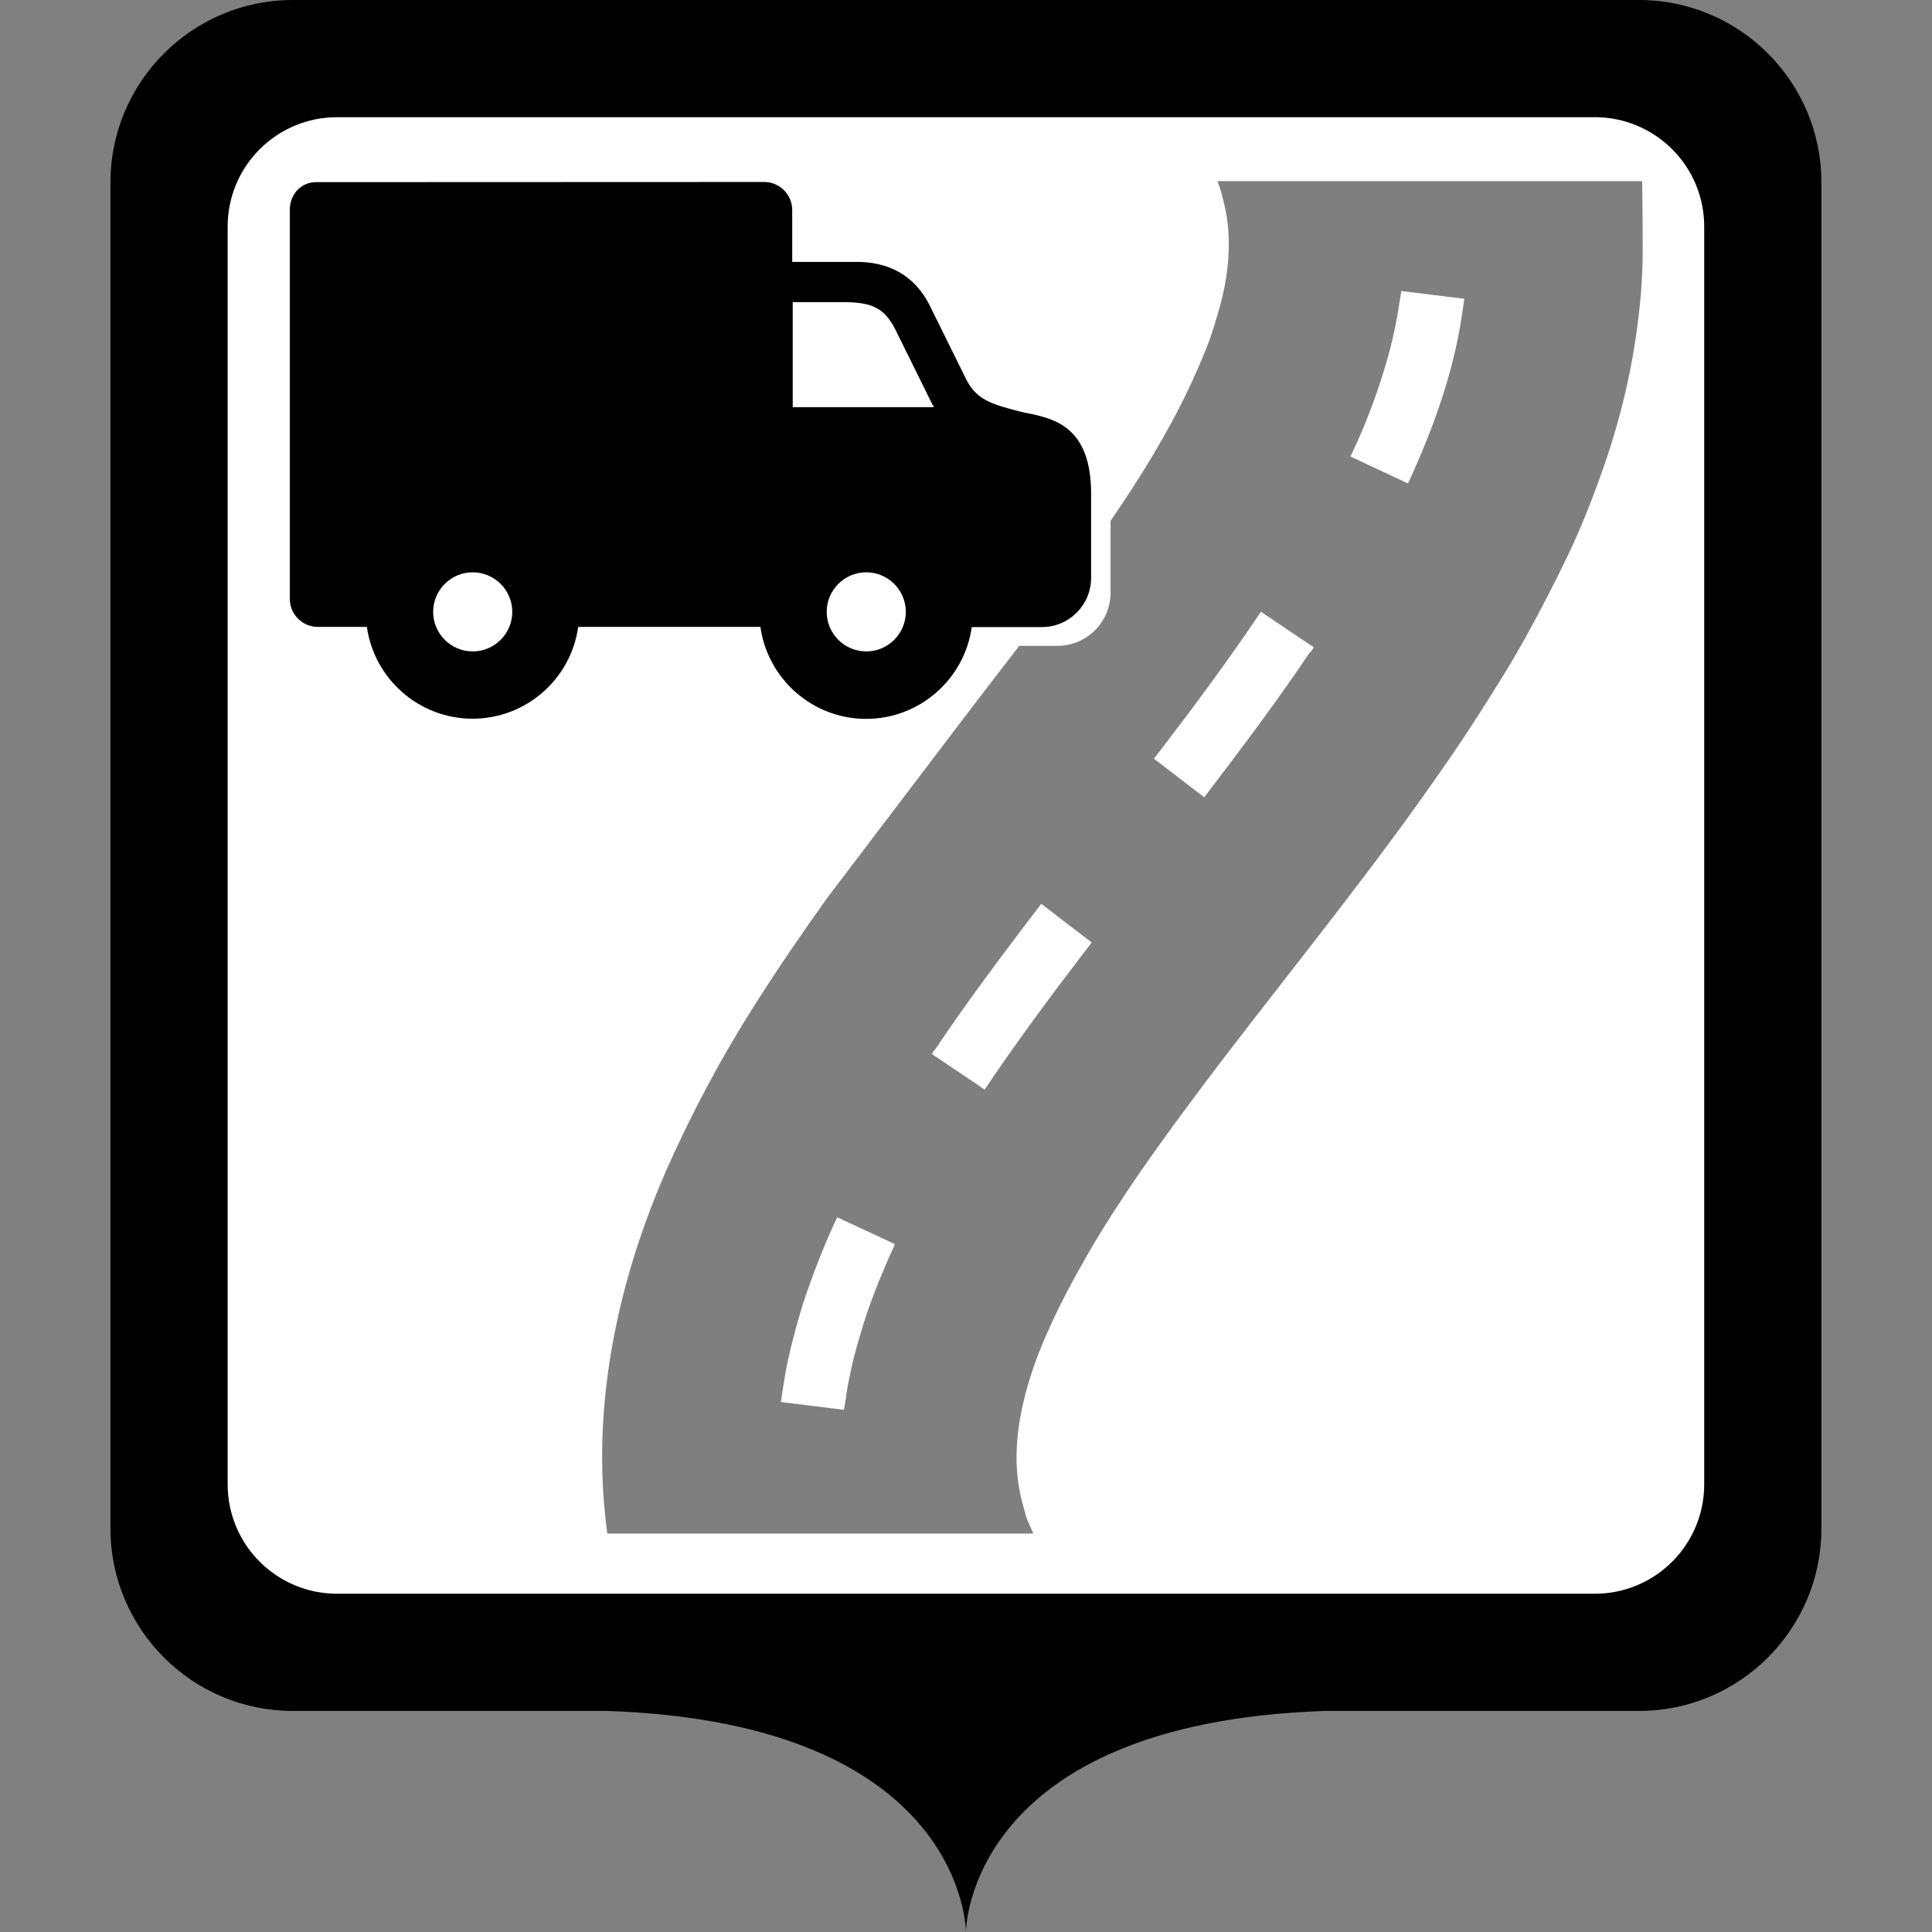 <?xml version="1.0" encoding="UTF-8"?>
<svg class="svg-icon-marker_square-activities-truck_with_road svg-icon-marker_square svg-icon-marker_square-activities" xmlns="http://www.w3.org/2000/svg" version="1.1" viewBox="0 0 800 800">
    <rect x="0" y="0" width="800" height="800" fill="#808080" stroke="none"/>
    <defs>
        <style>
            .svg-icon-marker-background { fill: #fff; }
            .svg-icon-activities-truck_with_road-road { opacity: .5; }
        </style>
    </defs>
    <path class="svg-icon-marker-marker_square" d="M678.707,0H121.24C79.611,0,45.744,33.867,45.744,75.496v557.467c0,41.629,33.867,75.496,75.496,75.496h130.099c148.693,5.043,148.635,91.541,148.635,91.541,0,0-.058-86.499,148.636-91.541h130.097c41.629,0,75.496-33.867,75.496-75.496V75.496C754.203,33.868,720.336,0,678.707,0h0Z"/>
    <path class="svg-icon-marker-background" d="M139.566,48.525h520.814c25.017,0,45.297,20.28,45.297,45.297v520.814c0,25.017-20.28,45.297-45.297,45.297H139.566c-25.017,0-45.297-20.28-45.297-45.297V93.822c0-25.017,20.28-45.297,45.297-45.297Z"/>
    <g class="svg-icon-content" transform="translate(120, 75) scale(0.7)">
        <g class="svg-icon-activities-truck_with_road-truck">
        <path d="M0,247.1c0,9.2,7.5,16.6,16.6,16.6h29c4.3,30.6,30.7,54.3,62.5,54.3s58.2-23.6,62.5-54.3h105.7c.7,0,1.4,0,2.1,0,4.3,30.7,30.7,54.4,62.5,54.4s58.2-23.6,62.5-54.3h41.5c16.1,0,29.1-13.1,29.1-29.1v-50c0-39.6-22.3-44.2-37-47.3-1.8-.4-3.6-.7-5.1-1.1-17.1-4.4-25.5-7.1-31.5-18.5l-22.3-45.1c-7.1-13.7-19.8-24.3-40.9-24.9h-40v-30.7c0-9.2-7.5-16.6-16.6-16.6L15.6.6C6.7.6,0,7.7,0,17.1M108.2,278.2c-12.9,0-23.4-10.5-23.4-23.4s10.5-23.4,23.4-23.4,23.4,10.5,23.4,23.4-10.5,23.4-23.4,23.4ZM341,278.2c-12.9,0-23.4-10.5-23.4-23.4s10.5-23.4,23.4-23.4,23.4,10.5,23.4,23.4c0,12.9-10.5,23.4-23.4,23.4ZM297.5,133.7v-62.1h30.6c19,0,25,5.2,31.6,19.2l19.8,40.1c.5,1,1,1.9,1.6,2.8h-83.7Z"/>
        </g>
        <g class="svg-icon-activities-truck_with_road-road">
        <path d="M800,0h-251.2c.7,2,1.4,4,2,6,2.2,7.8,3.9,15.6,4.4,23.7,1,14.4-.9,29-4.6,42.9-2.4,8.7-4.9,17.3-8.2,25.7-3.4,8.4-6.9,16.6-10.8,24.8-13,27.2-29,53-46.1,77.9v42.5c0,17.3-14.1,31.4-31.4,31.4h-22.6c-7.7,10.1-15.5,20.1-23.2,30.1l-90.1,118.6c-15,20.9-29.5,42.2-43.3,63.9-19.9,31.3-37.4,64.2-52.4,98.1-13,29.9-23.3,61.1-29.8,93-7,34.3-9.8,70-6.7,104.9.5,5.5,1.1,11,1.8,16.5h252c-1.2-2.7-2.4-5.5-3.6-8.2-.5-1.2-.8-2.6-1.2-3.9-.5-1.4-.8-2.9-1.2-4.4-1-3.3-1.7-6.7-2.3-10.1-2.7-14.9-1.8-30,1.1-44.8,3.1-15.8,8.4-31.4,14.9-46.1,7.3-16.8,15.9-32.8,25-48.6,18.6-31.9,40.2-62.1,62.3-91.7,22.2-29.9,45.3-59.1,68.1-88.5,23.2-29.9,46.3-59.9,68.2-90.8,10.7-15.1,21.3-30.3,31.2-45.8,9.9-15.5,19.8-31.1,28.7-47.2,9-16.3,17.5-32.7,25.5-49.5,8-16.8,14.8-34.3,20.9-51.9,10.6-30.4,17.8-62.1,21.1-94.2.9-8.6,1.5-17.3,1.7-26,.3-8.4-.2-48.3-.2-48.3ZM357.7,629.6c-3.3,6.9-6.3,14-9.2,21.1-3.3,8.4-6.6,16.9-9.2,25.5-2.6,8.8-5.4,17.5-7.2,26.5-.8,4.2-1.9,8.4-2.5,12.6-.5,3.7-1.1,7.4-1.7,11-.1.8-.5.5-1.2.4-1.3-.2-2.6-.3-3.9-.5-4.3-.5-8.6-1.1-12.9-1.6-6.5-.8-12.9-1.6-19.4-2.4.6-4.1,1.2-8.3,1.9-12.4,1.3-8.6,3.3-17.2,5.5-25.7,2.3-8.9,4.8-17.7,7.8-26.4,5.3-15.2,11.2-30.2,18.1-44.8,11.4,5.3,22.7,10.6,34.1,15.9,0,.2-.2.4-.3.6ZM473.9,451c-1.5,1.9-2.9,3.8-4.4,5.7-20.2,26.4-40,53.2-58.5,80.7-.9-.6-1.8-1.2-2.6-1.8-7.1-4.8-14.3-9.6-21.4-14.4-2.3-1.5-4.6-3.1-6.9-4.6-.7-.5,1.4-2.7,1.8-3.2,2.1-3.1,4.3-6.2,6.4-9.4,17.9-26.1,37-51.3,56.2-76.5.7.5,1.3,1,2,1.5,6.7,5.2,13.4,10.3,20.2,15.5,2.4,1.8,4.8,3.7,7.2,5.5.6.4.5.3,0,.9ZM603.5,278.6c-2.1,3.1-4.3,6.2-6.4,9.4-17.9,26.1-37,51.3-56.2,76.5-.6-.5-1.3-1-1.9-1.5-6.7-5.2-13.5-10.3-20.2-15.5-2.4-1.9-4.8-3.7-7.2-5.5-.6-.4-.5-.3,0-.9,1.5-1.9,2.9-3.8,4.4-5.7,20.2-26.4,40-53.2,58.5-80.7.9.6,1.8,1.2,2.6,1.8,7.1,4.8,14.3,9.6,21.4,14.4,2.3,1.5,4.6,3.1,6.9,4.6.7.5-1.4,2.7-1.8,3.2ZM693.3,79.7c-5.1,34.1-17,66.8-31.3,98-.6,1.3-.4,1.2-1.5.7-1.2-.6-2.4-1.1-3.6-1.7-3.9-1.8-7.9-3.7-11.8-5.5-5.9-2.8-11.8-5.5-17.7-8.3.4-.8.7-1.6,1.1-2.3,7.3-15.3,13.4-31.4,18.4-47.5,2.7-8.7,5.1-17.5,6.9-26.5,1.5-7.2,2.6-14.3,3.7-21.6,12.4,1.5,24.9,3.1,37.3,4.6-.5,3.4-1,6.7-1.5,10.1Z"/>
        </g>
    </g>
</svg>